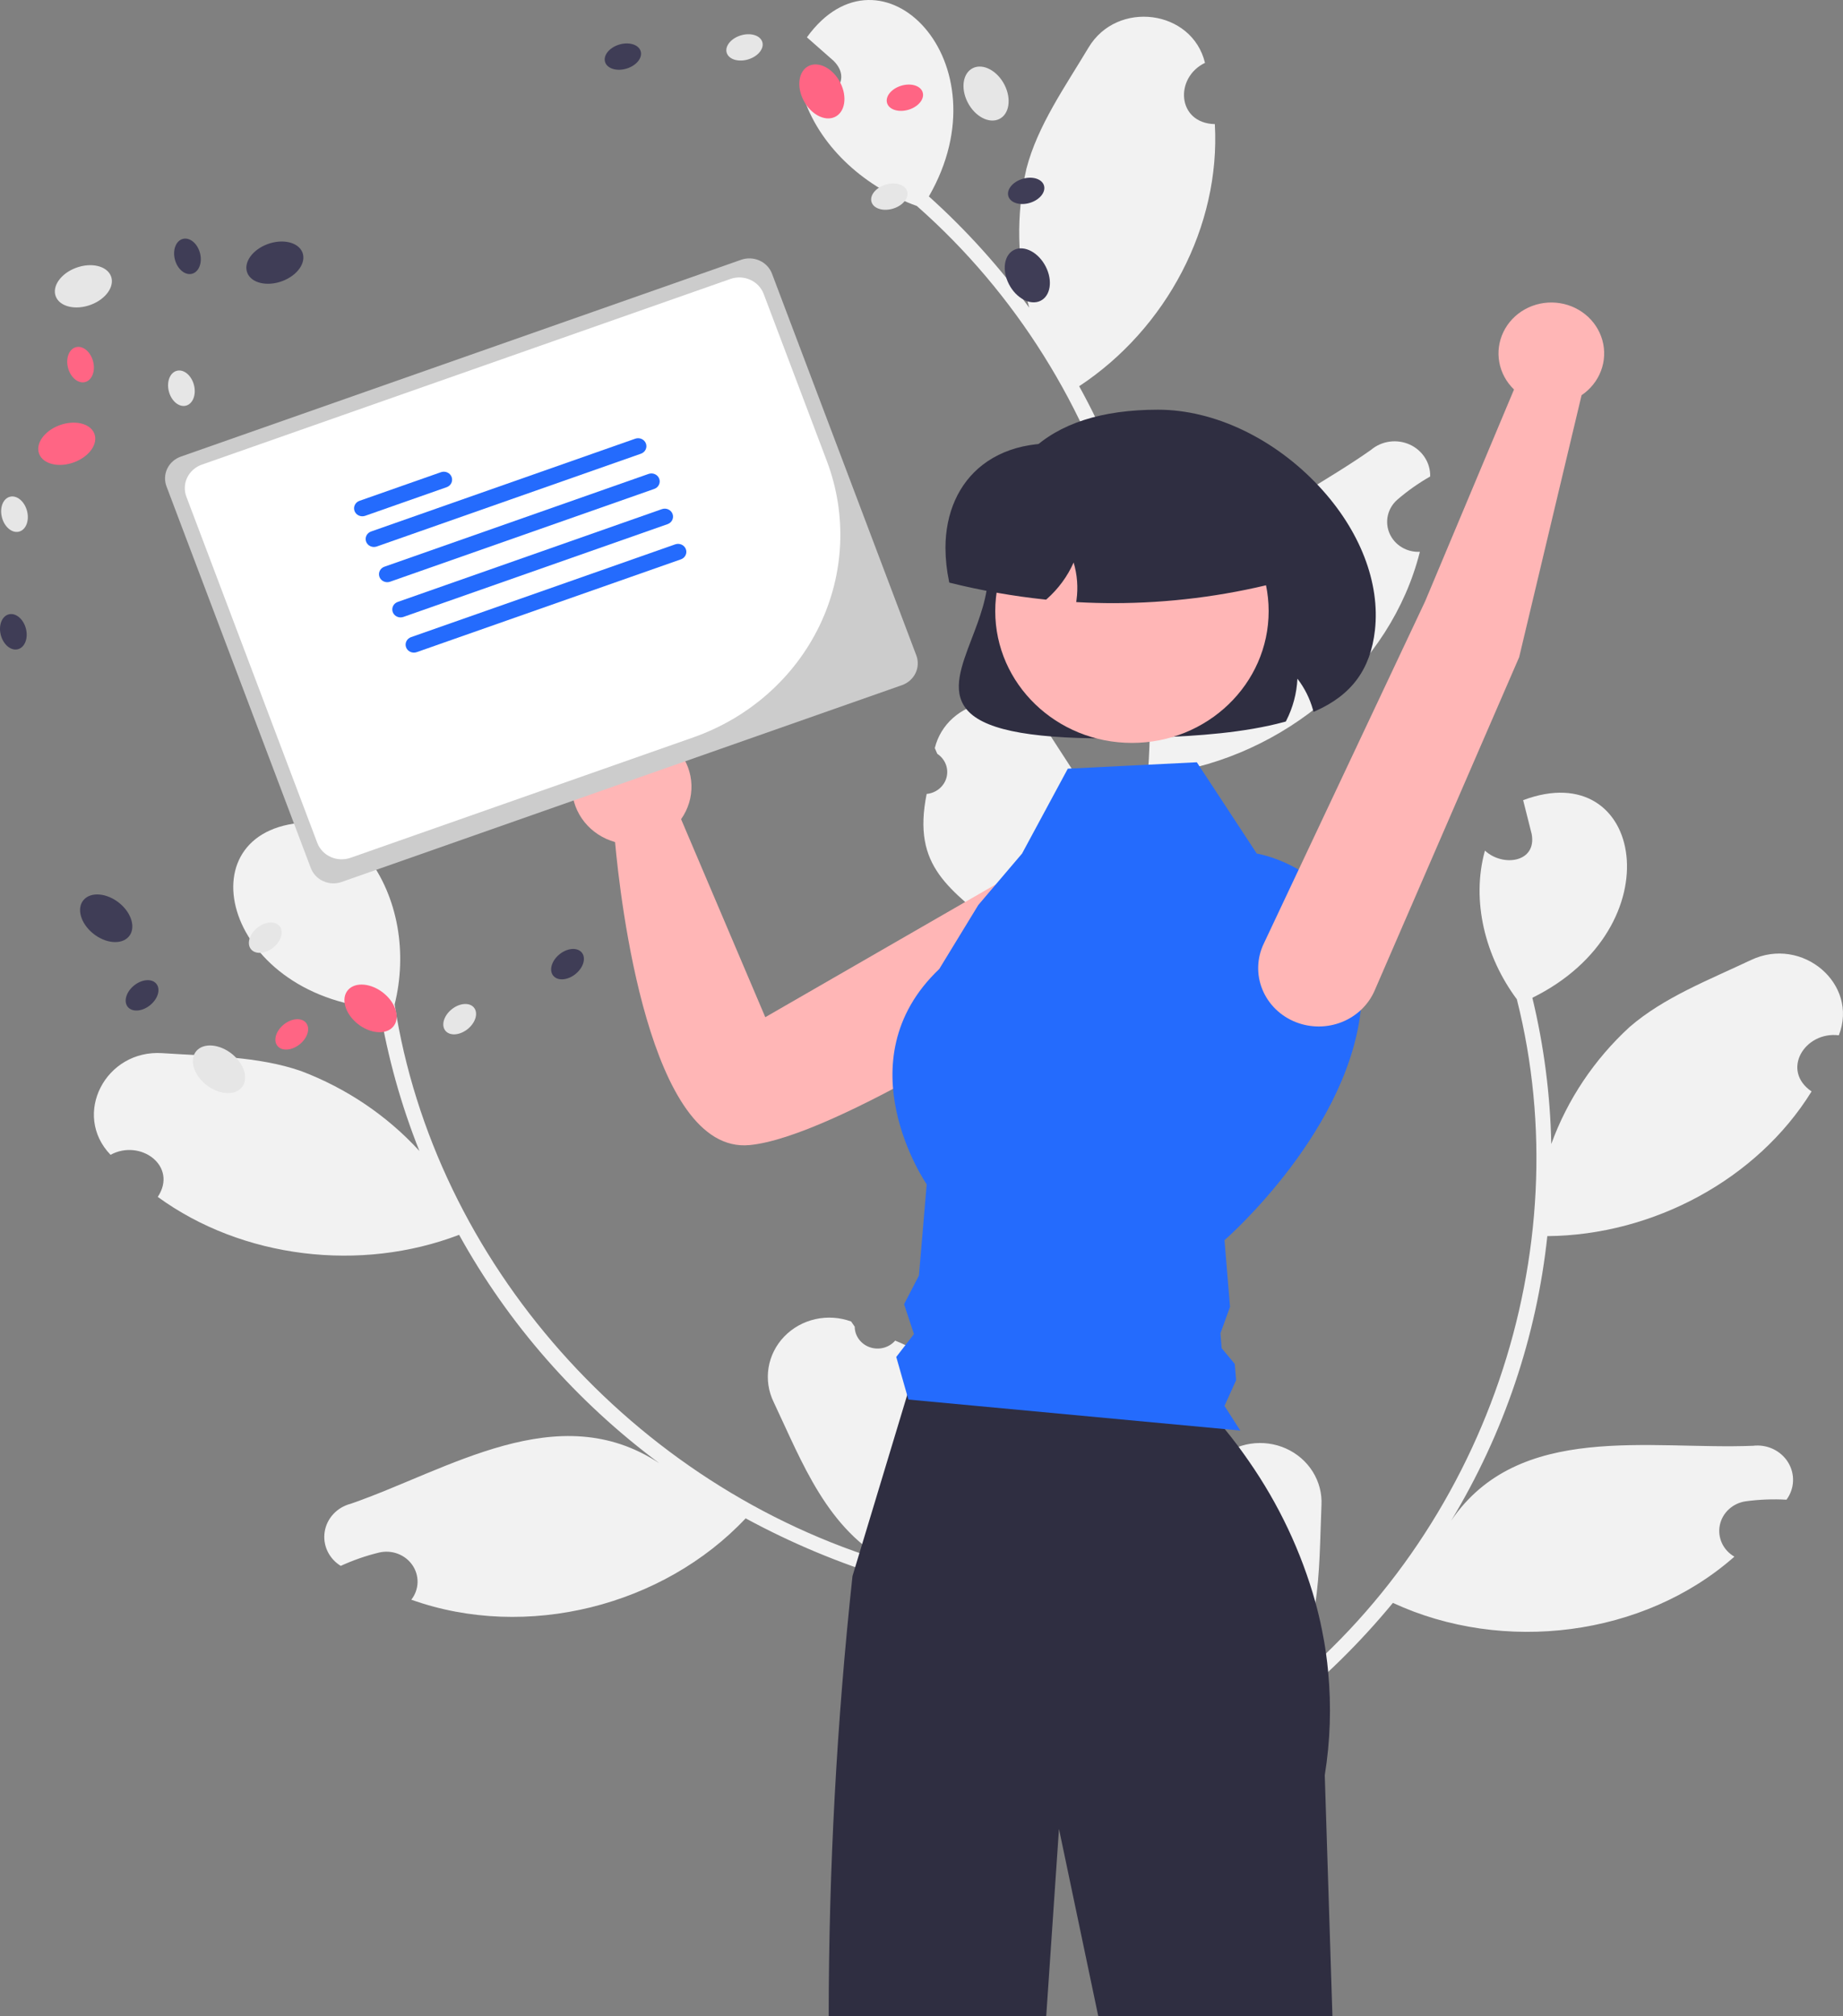 <svg width="267" height="292" viewBox="0 0 267 292" fill="none" xmlns="http://www.w3.org/2000/svg">
<rect x="0" y="0" width="267" height="292" fill="#808080" stroke="none"/>
<g clip-path="url(#clip0_756_5148)">
<path d="M129.685 194.169C129.251 194.673 128.667 195.035 128.012 195.208C127.356 195.381 126.662 195.356 126.022 195.135C125.382 194.915 124.828 194.511 124.435 193.977C124.041 193.443 123.828 192.805 123.823 192.151C123.634 191.875 123.498 191.678 123.309 191.403C121.652 190.794 119.844 190.676 118.117 191.064C116.39 191.452 114.823 192.328 113.616 193.58C112.409 194.832 111.618 196.402 111.343 198.091C111.068 199.779 111.323 201.507 112.075 203.055C116.222 211.819 119.831 221.616 129.016 226.389C91.617 215.307 62.914 182.688 57.174 145.472C58.993 138.176 57.784 129.905 53.026 123.849C51.597 126.995 46.733 128.21 45.815 124.094C45.552 122.428 45.304 120.762 45.04 119.097C26.311 119.363 31.878 144.175 55.007 146.089C56.175 153.135 58.103 160.044 60.761 166.703C56.082 161.594 50.211 157.629 43.631 155.133C37.361 152.953 30.305 152.993 23.532 152.537C15.287 151.974 10.396 161.426 16.014 167.26C20.348 164.902 25.808 168.898 22.856 173.356C35.127 182.289 52.266 184.301 66.512 178.848C73.635 191.74 83.528 203.021 95.531 211.94C80.846 202.211 64.913 212.925 50.805 217.802C49.837 218.051 48.966 218.566 48.297 219.285C47.629 220.003 47.191 220.894 47.039 221.847C46.886 222.801 47.025 223.777 47.438 224.656C47.851 225.535 48.521 226.279 49.366 226.798C51.147 225.979 53.008 225.332 54.921 224.867C55.824 224.655 56.773 224.716 57.637 225.044C58.502 225.371 59.241 225.948 59.752 226.696C60.263 227.444 60.521 228.326 60.492 229.22C60.463 230.115 60.147 230.98 59.588 231.695C76.297 237.667 96.126 232.579 108.023 219.913C114.642 223.506 121.63 226.427 128.876 228.628L146.603 209.89C146.45 209.633 146.284 209.377 146.125 209.126C144.598 210.96 142.843 212.607 140.9 214.029C139.603 204.488 140.084 198.412 129.686 194.169L129.685 194.169Z" fill="#F2F2F2"/>
<path d="M171.656 216.188C172.255 216.496 172.938 216.62 173.613 216.542C174.287 216.464 174.92 216.188 175.427 215.751C175.933 215.314 176.288 214.739 176.443 214.101C176.598 213.464 176.547 212.796 176.295 212.188C176.362 211.864 176.411 211.632 176.478 211.308C177.774 210.142 179.403 209.376 181.154 209.108C182.905 208.839 184.699 209.081 186.307 209.801C187.915 210.522 189.263 211.689 190.178 213.153C191.093 214.616 191.534 216.31 191.443 218.016C191.033 227.641 191.527 238.026 184.888 245.784C215.186 221.927 229 181.285 219.748 144.731C215.208 138.635 213.09 130.537 215.126 123.198C217.681 125.592 222.661 124.949 221.9 120.804C221.492 119.166 221.069 117.532 220.661 115.894C238.112 109.333 242.668 134.336 221.997 144.516C223.674 151.465 224.592 158.565 224.737 165.698C227.071 159.266 230.955 153.459 236.072 148.756C241.026 144.458 247.577 141.931 253.671 139.047C261.086 135.529 269.316 142.504 266.396 149.95C261.46 149.341 257.967 155.027 262.447 158.082C254.579 170.815 239.493 178.908 224.165 179.037C222.615 193.565 217.869 207.609 210.244 220.231C220.035 205.884 238.985 210.015 253.96 209.403C254.954 209.283 255.962 209.443 256.863 209.865C257.763 210.288 258.517 210.953 259.032 211.781C259.546 212.609 259.8 213.563 259.761 214.528C259.723 215.492 259.394 216.425 258.814 217.212C256.844 217.1 254.868 217.178 252.913 217.443C251.994 217.574 251.14 217.976 250.467 218.594C249.794 219.211 249.336 220.014 249.156 220.893C248.975 221.771 249.081 222.681 249.458 223.5C249.836 224.318 250.467 225.003 251.264 225.462C238.128 237.067 217.771 239.562 201.795 232.157C197.072 237.89 191.743 243.135 185.894 247.807L162.142 236.897C162.182 236.603 162.236 236.305 162.285 236.016C164.418 237.159 166.687 238.046 169.044 238.657C166.51 229.349 163.686 223.897 171.655 216.188H171.656Z" fill="#F2F2F2"/>
<path d="M193.032 292H159.105L153.416 264.894L151.57 292H120.055C120.068 270.713 121.218 249.441 123.503 228.268L123.894 226.986L124.511 224.935L124.901 223.648L131.423 202.067L131.938 200.354H171.209C173.468 202.4 175.553 204.618 177.441 206.988C178.081 207.773 178.749 208.624 179.434 209.541C179.91 210.19 180.402 210.872 180.895 211.587C185.27 217.864 188.541 224.794 190.575 232.098V232.103C190.92 233.352 191.226 234.631 191.492 235.938V235.944C191.73 237.105 191.939 238.284 192.104 239.489C192.228 240.368 192.336 241.257 192.415 242.157C192.887 247.143 192.721 252.167 191.922 257.115L193.032 292Z" fill="#2F2E41"/>
<path d="M34.982 157.545C36.047 156.339 35.452 154.165 33.653 152.689C31.854 151.214 29.532 150.995 28.467 152.201C27.402 153.407 27.996 155.581 29.796 157.057C31.595 158.532 33.917 158.751 34.982 157.545Z" fill="#E6E6E6"/>
<path d="M43.521 151.17C44.635 150.212 44.977 148.83 44.285 148.083C43.594 147.336 42.13 147.508 41.016 148.466C39.902 149.424 39.56 150.806 40.251 151.553C40.943 152.3 42.407 152.128 43.521 151.17Z" fill="#FF6584"/>
<path d="M67.849 148.966C68.963 148.008 69.305 146.626 68.613 145.879C67.922 145.132 66.458 145.304 65.344 146.262C64.23 147.22 63.888 148.602 64.579 149.349C65.271 150.095 66.735 149.924 67.849 148.966Z" fill="#E6E6E6"/>
<path d="M56.94 148.724C58.005 147.518 57.41 145.344 55.611 143.869C53.812 142.393 51.49 142.174 50.425 143.38C49.36 144.586 49.955 146.76 51.754 148.236C53.553 149.712 55.875 149.93 56.94 148.724Z" fill="#FF6584"/>
<path d="M21.835 145.515C22.949 144.557 23.291 143.175 22.599 142.428C21.908 141.682 20.444 141.853 19.33 142.811C18.216 143.769 17.873 145.151 18.565 145.898C19.257 146.645 20.721 146.473 21.835 145.515Z" fill="#3F3D56"/>
<path d="M18.644 135.67C19.709 134.464 19.114 132.291 17.315 130.815C15.516 129.339 13.194 129.121 12.129 130.327C11.063 131.533 11.658 133.707 13.457 135.182C15.257 136.658 17.578 136.876 18.644 135.67Z" fill="#3F3D56"/>
<path d="M134.248 114.992C134.924 114.926 135.562 114.662 136.077 114.235C136.592 113.807 136.958 113.238 137.126 112.603C137.293 111.969 137.255 111.3 137.015 110.688C136.775 110.075 136.345 109.548 135.784 109.179C135.653 108.874 135.559 108.655 135.428 108.351C135.829 106.686 136.737 105.175 138.036 104.011C139.334 102.848 140.964 102.084 142.715 101.819C144.467 101.553 146.261 101.798 147.868 102.521C149.474 103.244 150.82 104.413 151.732 105.879C156.96 114.089 163.379 122.445 162.357 132.452C173.705 96.369 161.657 55.208 132.826 29.834C125.53 27.213 119.086 21.628 116.53 14.442C120.037 15.057 123.799 11.847 120.769 8.815C119.482 7.674 118.186 6.546 116.899 5.405C127.589 -9.418 145.838 8.891 134.569 28.447C139.982 33.316 144.852 38.716 149.1 44.56C147.315 37.966 147.18 31.059 148.707 24.405C150.332 18.176 154.308 12.558 157.698 6.89C161.818 -0.015 172.686 1.354 174.571 9.104C170.121 11.251 170.511 17.847 175.997 17.977C176.833 32.774 168.992 47.598 156.342 55.94C163.462 68.834 167.648 83.041 168.621 97.617C168.448 80.445 186.569 73.694 198.647 65.14C199.402 64.506 200.332 64.098 201.324 63.965C202.316 63.831 203.326 63.979 204.233 64.39C205.139 64.8 205.901 65.456 206.427 66.278C206.953 67.099 207.22 68.05 207.194 69.014C205.494 69.981 203.898 71.107 202.43 72.377C201.742 72.98 201.266 73.772 201.064 74.647C200.863 75.521 200.948 76.433 201.306 77.26C201.664 78.086 202.279 78.785 203.066 79.261C203.852 79.737 204.773 79.968 205.701 79.92C201.51 96.612 186.055 109.619 168.507 112.056C167.904 119.353 166.514 126.57 164.362 133.591L138.332 137.295C138.196 137.029 138.068 136.754 137.941 136.487C140.373 136.29 142.771 135.807 145.08 135.048C137.591 128.683 132.093 125.674 134.247 114.993L134.248 114.992Z" fill="#F2F2F2"/>
<path d="M160.428 106.95C148.577 106.95 142.149 105.554 139.904 102.575C137.924 99.947 139.252 96.48 140.789 92.464C141.894 89.578 143.147 86.307 143.147 83.07C143.147 67.324 151.432 59.34 167.772 59.34C175.902 59.34 184.632 63.502 191.123 70.473C197.025 76.81 199.965 84.395 199.19 91.282C198.554 96.93 195.825 100.645 190.603 102.972L190.298 103.108L190.211 102.795C189.76 101.174 188.997 99.649 187.961 98.299C187.861 100.418 187.307 102.493 186.334 104.395L186.278 104.503L186.158 104.536C180.248 106.159 173.234 106.598 167.783 106.799C165.13 106.899 162.679 106.949 160.428 106.95Z" fill="#2F2E41"/>
<path d="M163.658 128.888C163.203 127.601 162.437 126.438 161.423 125.494C160.409 124.549 159.175 123.852 157.825 123.459C156.475 123.066 155.047 122.989 153.66 123.235C152.273 123.48 150.966 124.041 149.849 124.87L110.869 147.327L98.672 118.648C99.702 117.192 100.227 115.458 100.172 113.696C100.117 111.934 99.484 110.234 98.364 108.84C97.244 107.446 95.695 106.43 93.938 105.937C92.182 105.443 90.309 105.499 88.587 106.095C86.865 106.692 85.384 107.798 84.355 109.256C83.327 110.714 82.804 112.448 82.861 114.21C82.918 115.972 83.553 117.671 84.675 119.064C85.796 120.457 87.347 121.471 89.104 121.962C89.856 130.232 94.034 167.197 108.568 165.853C120.785 164.724 151.125 145.253 160.549 138.502C162.057 137.423 163.17 135.91 163.729 134.183C164.287 132.455 164.262 130.601 163.658 128.888Z" fill="#FFB6B6"/>
<path d="M83.47 140.996C84.584 140.038 84.927 138.656 84.235 137.909C83.543 137.162 82.079 137.333 80.966 138.292C79.852 139.25 79.509 140.632 80.201 141.378C80.893 142.125 82.356 141.954 83.47 140.996Z" fill="#3F3D56"/>
<path d="M39.684 137.162C40.798 136.204 41.14 134.822 40.449 134.075C39.757 133.328 38.293 133.499 37.179 134.458C36.065 135.416 35.723 136.798 36.415 137.544C37.106 138.291 38.57 138.12 39.684 137.162Z" fill="#E6E6E6"/>
<path d="M154.696 111.333L173.387 110.405L182.068 123.624C182.068 123.624 198.402 126.255 197.27 144.802C196.138 163.35 177.396 179.625 177.396 179.625L178.197 189.284L176.806 193.115L176.984 195.266L178.882 197.544L179.078 199.9L177.396 203.628L179.683 207.197L131.602 202.708L129.843 196.536L132.408 193.222L130.976 188.899L133.129 184.741L134.252 171.534C134.252 171.534 121.966 153.746 136.071 140.348L141.732 131.075L148.066 123.628L154.696 111.333Z" fill="#246BFD"/>
<path d="M2.556 94.042C3.567 93.812 4.108 92.49 3.764 91.09C3.42 89.689 2.322 88.741 1.311 88.972C0.3 89.202 -0.24 90.524 0.103 91.924C0.447 93.325 1.546 94.273 2.556 94.042Z" fill="#3F3D56"/>
<path d="M2.721 77.01C3.732 76.779 4.273 75.457 3.929 74.057C3.585 72.657 2.487 71.709 1.476 71.939C0.465 72.17 -0.075 73.492 0.269 74.892C0.612 76.292 1.711 77.24 2.721 77.01Z" fill="#E6E6E6"/>
<path d="M163.988 107.601C174.926 107.601 183.793 99.056 183.793 88.516C183.793 77.976 174.926 69.432 163.988 69.432C153.05 69.432 144.183 77.976 144.183 88.516C144.183 99.056 153.05 107.601 163.988 107.601Z" fill="#FFB6B6"/>
<path d="M161.336 87.359C159.63 87.359 157.924 87.313 156.219 87.22L155.915 87.204L155.955 86.912C156.206 85.091 156.064 83.239 155.54 81.472C154.648 83.484 153.322 85.289 151.649 86.767L151.554 86.851L151.427 86.838C146.797 86.35 142.209 85.543 137.699 84.425L137.526 84.382L137.491 84.214C137.154 82.62 136.98 80.998 136.971 79.371C136.971 74.289 138.883 70.012 142.355 67.327C146.134 64.405 151.551 63.506 157.614 64.795H177C179.131 64.797 181.174 65.614 182.681 67.066C184.189 68.519 185.036 70.488 185.039 72.541V84.371L184.827 84.425C177.159 86.367 169.265 87.353 161.336 87.359Z" fill="#2F2E41"/>
<path d="M10.747 66.95C12.95 66.128 14.255 64.264 13.662 62.787C13.069 61.31 10.802 60.779 8.598 61.601C6.395 62.423 5.09 64.287 5.683 65.764C6.277 67.241 8.544 67.772 10.747 66.95Z" fill="#FF6584"/>
<path d="M26.904 58.764C27.915 58.534 28.456 57.212 28.111 55.812C27.768 54.411 26.669 53.463 25.659 53.694C24.648 53.924 24.107 55.246 24.451 56.647C24.795 58.047 25.893 58.995 26.904 58.764Z" fill="#E6E6E6"/>
<path d="M12.294 55.345C13.304 55.115 13.845 53.793 13.501 52.393C13.157 50.993 12.059 50.044 11.048 50.275C10.037 50.505 9.497 51.827 9.841 53.228C10.185 54.628 11.283 55.576 12.294 55.345Z" fill="#FF6584"/>
<path d="M13.153 44.143C15.356 43.321 16.661 41.458 16.068 39.981C15.475 38.504 13.207 37.973 11.004 38.795C8.801 39.617 7.496 41.48 8.089 42.957C8.682 44.434 10.949 44.965 13.153 44.143Z" fill="#E6E6E6"/>
<path d="M150.717 43.579C152.192 42.88 152.543 40.658 151.5 38.615C150.457 36.572 148.416 35.482 146.942 36.181C145.467 36.88 145.116 39.103 146.159 41.146C147.202 43.189 149.243 44.278 150.717 43.579Z" fill="#3F3D56"/>
<path d="M27.779 39.662C28.79 39.431 29.331 38.109 28.987 36.709C28.643 35.309 27.545 34.361 26.534 34.591C25.523 34.822 24.983 36.144 25.327 37.544C25.671 38.944 26.769 39.892 27.779 39.662Z" fill="#3F3D56"/>
<path d="M40.894 40.714C43.097 39.892 44.402 38.029 43.809 36.552C43.216 35.075 40.949 34.544 38.745 35.365C36.542 36.187 35.237 38.051 35.83 39.528C36.423 41.005 38.691 41.536 40.894 40.714Z" fill="#3F3D56"/>
<path d="M26.2 66.132C25.332 66.437 24.625 67.062 24.235 67.87C23.845 68.677 23.803 69.6 24.118 70.437L45.032 125.735C45.349 126.571 45.998 127.252 46.836 127.628C47.673 128.004 48.632 128.044 49.5 127.74L130.67 99.235C131.538 98.929 132.244 98.304 132.635 97.497C133.025 96.689 133.067 95.766 132.751 94.929L111.837 39.631C111.52 38.795 110.871 38.114 110.034 37.738C109.196 37.362 108.238 37.322 107.369 37.626L26.2 66.132Z" fill="#CCCCCC"/>
<path d="M100.46 106.796L50.776 124.244C49.841 124.571 48.81 124.528 47.908 124.123C47.007 123.718 46.309 122.985 45.967 122.085L26.998 71.931C26.659 71.03 26.704 70.036 27.124 69.168C27.544 68.299 28.304 67.626 29.238 67.297L105.822 40.402C106.756 40.075 107.788 40.118 108.689 40.523C109.591 40.928 110.289 41.66 110.631 42.56L119.796 66.795C122.727 74.57 122.337 83.149 118.712 90.648C115.087 98.147 108.523 103.954 100.46 106.796Z" fill="white"/>
<path d="M64.71 70.563L52.903 74.71C52.755 74.761 52.598 74.785 52.441 74.778C52.283 74.772 52.128 74.735 51.986 74.671C51.843 74.607 51.714 74.516 51.608 74.405C51.501 74.293 51.419 74.162 51.365 74.019C51.311 73.876 51.287 73.725 51.293 73.573C51.3 73.421 51.338 73.272 51.404 73.135C51.471 72.997 51.565 72.873 51.681 72.771C51.797 72.668 51.933 72.589 52.081 72.537L63.888 68.39C64.187 68.285 64.517 68.299 64.806 68.428C65.094 68.558 65.317 68.793 65.427 69.081C65.535 69.369 65.521 69.687 65.387 69.965C65.252 70.243 65.009 70.458 64.71 70.563H64.71Z" fill="#246BFD"/>
<path d="M92.857 65.712L54.584 79.153C54.436 79.205 54.278 79.229 54.121 79.222C53.963 79.216 53.809 79.18 53.666 79.116C53.523 79.052 53.394 78.961 53.287 78.849C53.181 78.737 53.098 78.606 53.044 78.463C52.99 78.32 52.966 78.169 52.973 78.017C52.98 77.865 53.017 77.716 53.084 77.578C53.151 77.441 53.245 77.317 53.361 77.214C53.478 77.112 53.614 77.032 53.762 76.98L92.035 63.539C92.183 63.487 92.341 63.464 92.498 63.47C92.656 63.477 92.81 63.513 92.953 63.577C93.096 63.642 93.224 63.732 93.331 63.844C93.437 63.956 93.52 64.087 93.574 64.23C93.628 64.372 93.652 64.524 93.645 64.676C93.638 64.827 93.601 64.976 93.534 65.114C93.468 65.251 93.374 65.375 93.257 65.478C93.141 65.581 93.005 65.66 92.857 65.712Z" fill="#246BFD"/>
<path d="M94.786 70.813L56.513 84.254C56.365 84.306 56.208 84.329 56.05 84.323C55.893 84.316 55.738 84.28 55.595 84.216C55.452 84.151 55.324 84.061 55.218 83.949C55.111 83.837 55.029 83.706 54.974 83.563C54.921 83.421 54.896 83.269 54.903 83.117C54.91 82.966 54.948 82.817 55.014 82.679C55.081 82.541 55.175 82.418 55.291 82.315C55.407 82.212 55.543 82.133 55.691 82.081L93.965 68.64C94.263 68.535 94.593 68.549 94.881 68.679C95.17 68.808 95.393 69.043 95.501 69.331C95.61 69.619 95.596 69.936 95.462 70.214C95.328 70.492 95.085 70.707 94.786 70.813Z" fill="#246BFD"/>
<path d="M96.715 75.914L58.442 89.355C58.294 89.407 58.137 89.431 57.979 89.424C57.822 89.418 57.667 89.381 57.524 89.317C57.381 89.253 57.252 89.163 57.146 89.051C57.039 88.939 56.956 88.808 56.902 88.665C56.848 88.522 56.824 88.37 56.831 88.219C56.838 88.067 56.876 87.918 56.942 87.78C57.009 87.642 57.103 87.519 57.219 87.416C57.336 87.313 57.472 87.234 57.62 87.182L95.894 73.741C96.042 73.689 96.199 73.665 96.356 73.672C96.514 73.678 96.668 73.715 96.811 73.779C96.954 73.843 97.082 73.934 97.189 74.046C97.296 74.158 97.378 74.289 97.432 74.431C97.486 74.574 97.51 74.725 97.503 74.877C97.497 75.029 97.459 75.178 97.392 75.316C97.326 75.453 97.232 75.577 97.116 75.68C96.999 75.782 96.864 75.862 96.715 75.914Z" fill="#246BFD"/>
<path d="M98.645 81.014L60.371 94.455C60.072 94.56 59.742 94.547 59.453 94.417C59.165 94.288 58.942 94.053 58.833 93.765C58.724 93.477 58.738 93.159 58.872 92.881C59.007 92.603 59.25 92.388 59.549 92.282L97.823 78.841C97.971 78.789 98.128 78.766 98.285 78.773C98.443 78.779 98.597 78.816 98.74 78.88C98.883 78.944 99.012 79.034 99.118 79.146C99.225 79.258 99.307 79.389 99.361 79.532C99.415 79.675 99.439 79.826 99.433 79.978C99.426 80.129 99.388 80.278 99.321 80.416C99.255 80.554 99.161 80.677 99.045 80.78C98.929 80.883 98.793 80.962 98.644 81.014H98.645Z" fill="#246BFD"/>
<path d="M220.086 95.18L199.131 143.502C198.237 145.546 196.544 147.17 194.419 148.023C192.293 148.876 189.905 148.889 187.769 148.06C186.664 147.631 185.661 146.99 184.822 146.175C183.983 145.361 183.325 144.39 182.887 143.322C182.45 142.255 182.243 141.112 182.279 139.965C182.315 138.818 182.593 137.689 183.096 136.649L206.46 87.098L219.339 56.413C218.226 55.343 217.482 53.969 217.208 52.477C216.933 50.986 217.142 49.449 217.805 48.076C218.469 46.703 219.555 45.56 220.916 44.802C222.277 44.044 223.847 43.709 225.413 43.841C226.979 43.973 228.465 44.567 229.668 45.541C230.872 46.515 231.735 47.823 232.141 49.286C232.547 50.749 232.475 52.298 231.936 53.721C231.396 55.143 230.415 56.371 229.127 57.239L220.086 95.18Z" fill="#FFB6B6"/>
<path d="M129.432 30.199C130.849 29.746 131.733 28.609 131.406 27.659C131.079 26.709 129.665 26.305 128.248 26.758C126.83 27.211 125.947 28.348 126.273 29.298C126.6 30.248 128.014 30.652 129.432 30.199Z" fill="#E6E6E6"/>
<path d="M149.256 29.365C150.673 28.913 151.557 27.775 151.23 26.825C150.903 25.875 149.489 25.472 148.072 25.925C146.655 26.378 145.771 27.515 146.098 28.465C146.425 29.415 147.838 29.818 149.256 29.365Z" fill="#3F3D56"/>
<path d="M131.686 15.874C133.103 15.421 133.987 14.284 133.66 13.334C133.333 12.384 131.919 11.981 130.502 12.434C129.085 12.886 128.201 14.024 128.527 14.974C128.854 15.924 130.268 16.327 131.686 15.874Z" fill="#FF6584"/>
<path d="M144.742 17.251C146.217 16.552 146.567 14.329 145.524 12.286C144.482 10.243 142.441 9.154 140.966 9.853C139.491 10.552 139.141 12.774 140.184 14.817C141.226 16.86 143.267 17.95 144.742 17.251Z" fill="#E6E6E6"/>
<path d="M120.954 16.94C122.429 16.241 122.78 14.018 121.737 11.975C120.694 9.932 118.653 8.843 117.179 9.542C115.704 10.241 115.353 12.463 116.396 14.506C117.439 16.549 119.48 17.639 120.954 16.94Z" fill="#FF6584"/>
<path d="M90.829 9.918C92.247 9.465 93.131 8.328 92.804 7.378C92.477 6.428 91.063 6.025 89.646 6.477C88.228 6.93 87.344 8.068 87.671 9.018C87.998 9.968 89.412 10.371 90.829 9.918Z" fill="#3F3D56"/>
<path d="M108.451 8.584C109.868 8.131 110.752 6.994 110.425 6.044C110.099 5.094 108.685 4.691 107.267 5.143C105.85 5.596 104.966 6.734 105.293 7.684C105.62 8.634 107.034 9.037 108.451 8.584Z" fill="#E6E6E6"/>
</g>
<defs>
<clipPath id="clip0_756_5148">
<rect width="267" height="292" fill="white"/>
</clipPath>
</defs>
</svg>
